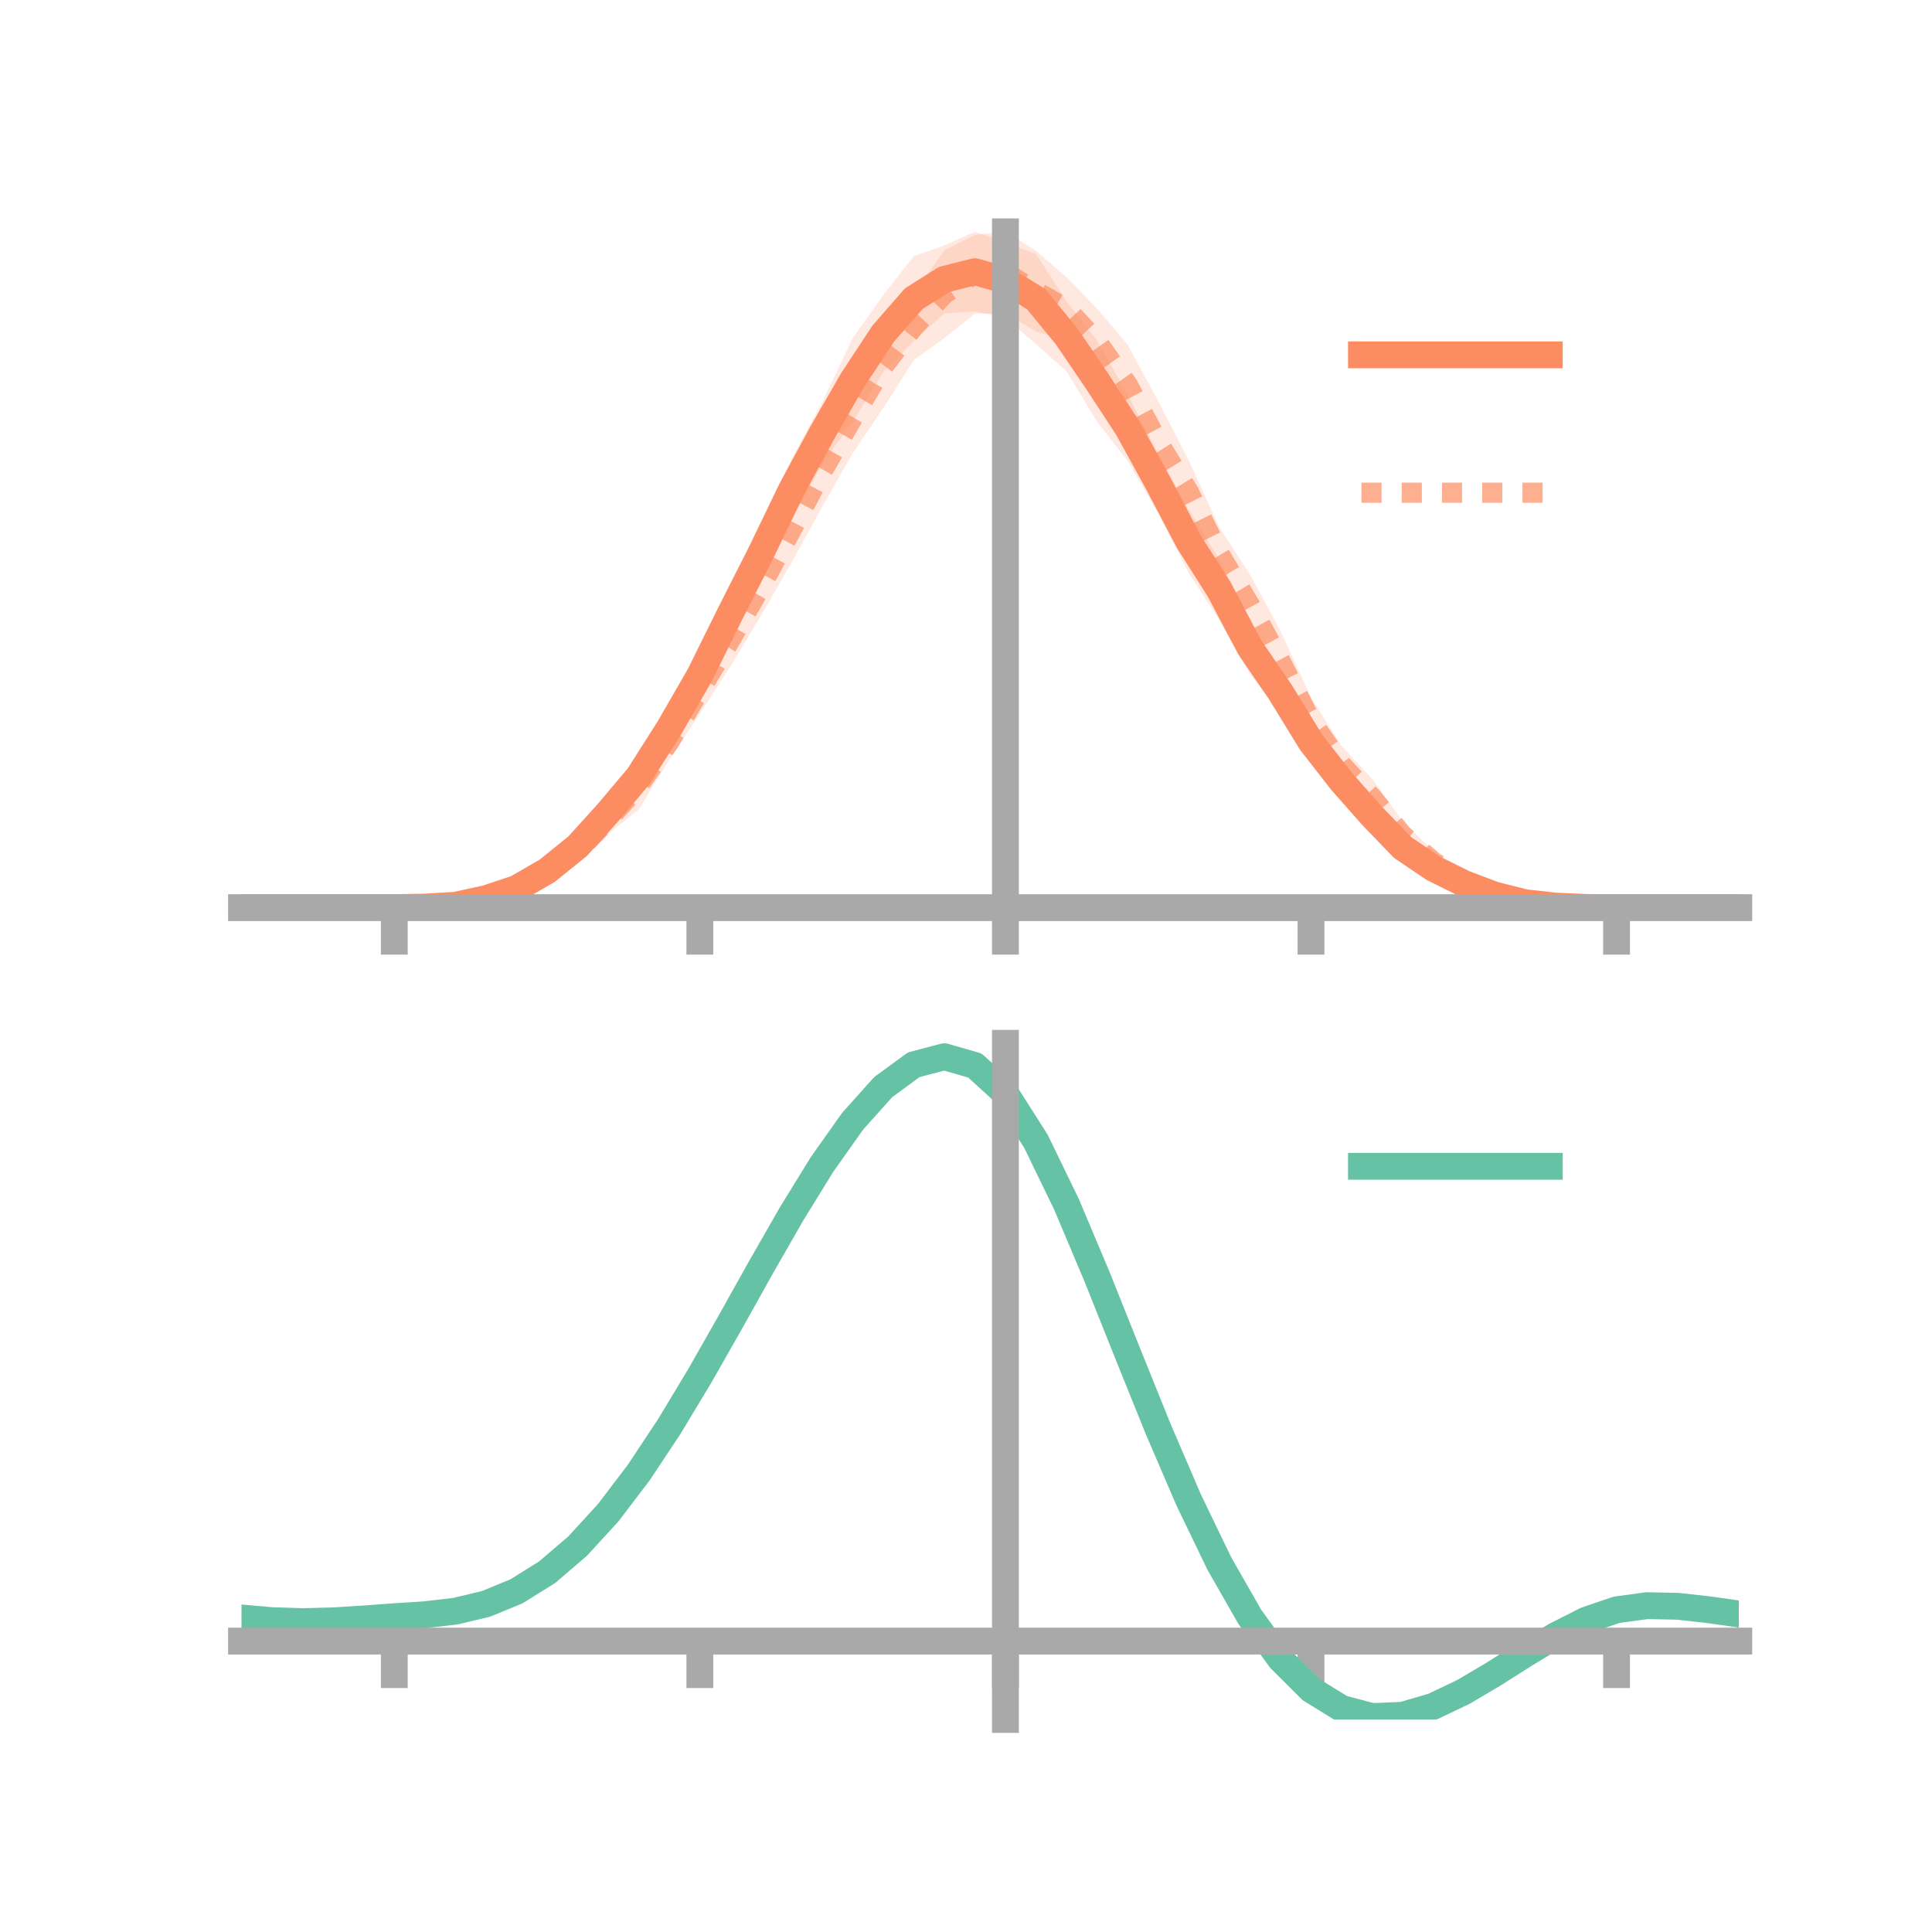 <?xml version="1.0" encoding="utf-8" standalone="no"?>
<!DOCTYPE svg PUBLIC "-//W3C//DTD SVG 1.1//EN"
  "http://www.w3.org/Graphics/SVG/1.1/DTD/svg11.dtd">
<!-- Created with matplotlib (https://matplotlib.org/) -->
<svg height="144pt" version="1.1" viewBox="0 0 144 144" width="144pt" xmlns="http://www.w3.org/2000/svg" xmlns:xlink="http://www.w3.org/1999/xlink">
 <defs>
  <style type="text/css">*{stroke-linecap:butt;stroke-linejoin:round;}</style>
 </defs>
 <g id="figure_1">
  <g id="patch_1">
   <path d="M 0 144 
L 144 144 
L 144 0 
L 0 0 
z
" style="fill:none;"/>
  </g>
  <g id="axes_1">
   <g id="patch_2">
    <path d="M 18 67.68 
L 129.6 67.68 
L 129.6 17.28 
L 18 17.28 
z
" style="fill:none;"/>
   </g>
   <g id="PolyCollection_1">
    <path clip-path="url(#p605a897a19)" d="M 18 67.65 
L 18 67.65 
L 20.278 67.65 
L 22.555 67.65 
L 24.833 67.65 
L 27.11 67.65 
L 29.388 67.648 
L 31.665 67.546 
L 33.943 67.32 
L 36.22 66.727 
L 38.498 65.802 
L 40.776 64.194 
L 43.053 61.886 
L 45.331 59.509 
L 47.608 56.63 
L 49.886 52.755 
L 52.163 48.643 
L 54.441 43.839 
L 56.718 38.965 
L 58.996 34.232 
L 61.273 29.976 
L 63.551 25.214 
L 65.829 22.005 
L 68.106 19.091 
L 70.384 18.292 
L 72.661 17.28 
L 74.939 18.09 
L 77.216 18.927 
L 79.494 22.45 
L 81.771 25.378 
L 84.049 29.431 
L 86.327 33.795 
L 88.604 38.016 
L 90.882 41.683 
L 93.159 46.281 
L 95.437 50.123 
L 97.714 53.903 
L 99.992 56.861 
L 102.269 59.709 
L 104.547 62.344 
L 106.824 63.991 
L 109.102 65.36 
L 111.38 66.278 
L 113.657 67.059 
L 115.935 67.4 
L 118.212 67.592 
L 120.49 67.65 
L 122.767 67.65 
L 125.045 67.65 
L 127.322 67.65 
L 129.6 67.65 
L 129.6 67.65 
L 129.6 67.65 
L 127.322 67.65 
L 125.045 67.65 
L 122.767 67.65 
L 120.49 67.65 
L 118.212 67.68 
L 115.935 67.67 
L 113.657 67.506 
L 111.38 67.14 
L 109.102 66.328 
L 106.824 65.433 
L 104.547 64.002 
L 102.269 61.915 
L 99.992 59.602 
L 97.714 56.712 
L 95.437 53.063 
L 93.159 50.243 
L 90.882 46.222 
L 88.604 42.719 
L 86.327 38.268 
L 84.049 34.349 
L 81.771 31.439 
L 79.494 27.673 
L 77.216 25.646 
L 74.939 23.702 
L 72.661 23.217 
L 70.384 23.353 
L 68.106 25.431 
L 65.829 27.734 
L 63.551 31.438 
L 61.273 34.593 
L 58.996 38.748 
L 56.718 43.453 
L 54.441 47.564 
L 52.163 51.98 
L 49.886 55.771 
L 47.608 59.07 
L 45.331 61.6 
L 43.053 64.259 
L 40.776 65.624 
L 38.498 66.645 
L 36.22 67.235 
L 33.943 67.627 
L 31.665 67.676 
L 29.388 67.651 
L 27.11 67.65 
L 24.833 67.65 
L 22.555 67.65 
L 20.278 67.65 
L 18 67.65 
z
" style="fill:#fc8d62;fill-opacity:0.2;"/>
   </g>
   <g id="PolyCollection_2">
    <path clip-path="url(#p605a897a19)" d="M 18 67.65 
L 18 67.65 
L 20.278 67.65 
L 22.555 67.65 
L 24.833 67.65 
L 27.11 67.65 
L 29.388 67.649 
L 31.665 67.544 
L 33.943 67.275 
L 36.22 66.808 
L 38.498 65.793 
L 40.776 64.436 
L 43.053 62.649 
L 45.331 60.042 
L 47.608 56.774 
L 49.886 53.99 
L 52.163 49.725 
L 54.441 45.75 
L 56.718 41.555 
L 58.996 37.076 
L 61.273 32.556 
L 63.551 28.568 
L 65.829 24.249 
L 68.106 21.905 
L 70.384 18.648 
L 72.661 17.499 
L 74.939 17.259 
L 77.216 18.698 
L 79.494 20.663 
L 81.771 23.01 
L 84.049 25.691 
L 86.327 29.908 
L 88.604 34.319 
L 90.882 39.317 
L 93.159 42.802 
L 95.437 47.023 
L 97.714 51.977 
L 99.992 55.61 
L 102.269 58.043 
L 104.547 61.223 
L 106.824 63.404 
L 109.102 65.153 
L 111.38 66.249 
L 113.657 66.985 
L 115.935 67.398 
L 118.212 67.622 
L 120.49 67.65 
L 122.767 67.65 
L 125.045 67.65 
L 127.322 67.65 
L 129.6 67.65 
L 129.6 67.65 
L 129.6 67.65 
L 127.322 67.65 
L 125.045 67.65 
L 122.767 67.65 
L 120.49 67.65 
L 118.212 67.678 
L 115.935 67.682 
L 113.657 67.498 
L 111.38 67.069 
L 109.102 66.239 
L 106.824 65.007 
L 104.547 63.258 
L 102.269 60.826 
L 99.992 58.38 
L 97.714 55.446 
L 95.437 51.524 
L 93.159 47.366 
L 90.882 43.199 
L 88.604 38.99 
L 86.327 35.981 
L 84.049 31.629 
L 81.771 27.888 
L 79.494 25.365 
L 77.216 24.718 
L 74.939 23.348 
L 72.661 23.377 
L 70.384 25.203 
L 68.106 26.831 
L 65.829 30.421 
L 63.551 33.777 
L 61.273 37.8 
L 58.996 41.929 
L 56.718 45.895 
L 54.441 49.662 
L 52.163 53.192 
L 49.886 56.63 
L 47.608 60.344 
L 45.331 62.152 
L 43.053 64.232 
L 40.776 65.614 
L 38.498 66.684 
L 36.22 67.311 
L 33.943 67.64 
L 31.665 67.676 
L 29.388 67.65 
L 27.11 67.65 
L 24.833 67.65 
L 22.555 67.65 
L 20.278 67.65 
L 18 67.65 
z
" style="fill:#fc8d62;fill-opacity:0.2;"/>
   </g>
   <g id="matplotlib.axis_1">
    <g id="xtick_1">
     <g id="line2d_1">
      <defs>
       <path d="M 0 0 
L 0 3.5 
" id="mae9d20afdd" style="stroke:#a9a9a9;stroke-width:2;"/>
      </defs>
      <g>
       <use style="fill:#a9a9a9;stroke:#a9a9a9;stroke-width:2;" x="29.388" xlink:href="#mae9d20afdd" y="67.65"/>
      </g>
     </g>
    </g>
    <g id="xtick_2">
     <g id="line2d_2">
      <g>
       <use style="fill:#a9a9a9;stroke:#a9a9a9;stroke-width:2;" x="52.163" xlink:href="#mae9d20afdd" y="67.65"/>
      </g>
     </g>
    </g>
    <g id="xtick_3">
     <g id="line2d_3">
      <g>
       <use style="fill:#a9a9a9;stroke:#a9a9a9;stroke-width:2;" x="74.939" xlink:href="#mae9d20afdd" y="67.65"/>
      </g>
     </g>
    </g>
    <g id="xtick_4">
     <g id="line2d_4">
      <g>
       <use style="fill:#a9a9a9;stroke:#a9a9a9;stroke-width:2;" x="97.714" xlink:href="#mae9d20afdd" y="67.65"/>
      </g>
     </g>
    </g>
    <g id="xtick_5">
     <g id="line2d_5">
      <g>
       <use style="fill:#a9a9a9;stroke:#a9a9a9;stroke-width:2;" x="120.49" xlink:href="#mae9d20afdd" y="67.65"/>
      </g>
     </g>
    </g>
   </g>
   <g id="matplotlib.axis_2"/>
   <g id="line2d_6">
    <path clip-path="url(#p605a897a19)" d="M 18 67.65 
L 20.278 67.65 
L 22.555 67.65 
L 24.833 67.65 
L 27.11 67.65 
L 29.388 67.649 
L 31.665 67.611 
L 33.943 67.474 
L 36.22 66.981 
L 38.498 66.223 
L 40.776 64.909 
L 43.053 63.072 
L 45.331 60.554 
L 47.608 57.85 
L 49.886 54.263 
L 52.163 50.311 
L 54.441 45.701 
L 56.718 41.209 
L 58.996 36.49 
L 61.273 32.284 
L 63.551 28.326 
L 65.829 24.87 
L 68.106 22.261 
L 70.384 20.823 
L 72.661 20.248 
L 74.939 20.896 
L 77.216 22.287 
L 79.494 25.061 
L 81.771 28.409 
L 84.049 31.89 
L 86.327 36.032 
L 88.604 40.367 
L 90.882 43.952 
L 93.159 48.262 
L 95.437 51.593 
L 97.714 55.307 
L 99.992 58.232 
L 102.269 60.812 
L 104.547 63.173 
L 106.824 64.712 
L 109.102 65.844 
L 111.38 66.709 
L 113.657 67.282 
L 115.935 67.535 
L 118.212 67.636 
L 120.49 67.65 
L 122.767 67.65 
L 125.045 67.65 
L 127.322 67.65 
L 129.6 67.65 
" style="fill:none;stroke:#fc8d62;stroke-linecap:square;stroke-width:2;"/>
   </g>
   <g id="line2d_7">
    <path clip-path="url(#p605a897a19)" d="M 18 67.65 
L 20.278 67.65 
L 22.555 67.65 
L 24.833 67.65 
L 27.11 67.65 
L 29.388 67.649 
L 31.665 67.61 
L 33.943 67.458 
L 36.22 67.059 
L 38.498 66.239 
L 40.776 65.025 
L 43.053 63.44 
L 45.331 61.097 
L 47.608 58.559 
L 49.886 55.31 
L 52.163 51.459 
L 54.441 47.706 
L 56.718 43.725 
L 58.996 39.502 
L 61.273 35.178 
L 63.551 31.173 
L 65.829 27.335 
L 68.106 24.368 
L 70.384 21.925 
L 72.661 20.438 
L 74.939 20.304 
L 77.216 21.708 
L 79.494 23.014 
L 81.771 25.449 
L 84.049 28.66 
L 86.327 32.944 
L 88.604 36.654 
L 90.882 41.258 
L 93.159 45.084 
L 95.437 49.273 
L 97.714 53.711 
L 99.992 56.995 
L 102.269 59.435 
L 104.547 62.24 
L 106.824 64.206 
L 109.102 65.696 
L 111.38 66.659 
L 113.657 67.242 
L 115.935 67.54 
L 118.212 67.65 
L 120.49 67.65 
L 122.767 67.65 
L 125.045 67.65 
L 127.322 67.65 
L 129.6 67.65 
" style="fill:none;stroke:#fc8d62;stroke-dasharray:1.5,1.5;stroke-dashoffset:0;stroke-opacity:0.7;stroke-width:1.5;"/>
   </g>
   <g id="patch_3">
    <path d="M 74.939 67.68 
L 74.939 17.28 
" style="fill:none;stroke:#a9a9a9;stroke-linecap:square;stroke-linejoin:miter;stroke-width:2;"/>
   </g>
   <g id="patch_4">
    <path d="M 129.6 67.68 
L 129.6 17.28 
" style="fill:none;"/>
   </g>
   <g id="patch_5">
    <path d="M 18 67.65 
L 129.6 67.65 
" style="fill:none;stroke:#a9a9a9;stroke-linecap:square;stroke-linejoin:miter;stroke-width:2;"/>
   </g>
   <g id="patch_6">
    <path d="M 18 17.28 
L 129.6 17.28 
" style="fill:none;"/>
   </g>
   <g id="legend_1">
    <g id="line2d_8">
     <path d="M 101.475 26.449 
L 115.475 26.449 
" style="fill:none;stroke:#fc8d62;stroke-linecap:square;stroke-width:2;"/>
    </g>
    <g id="line2d_9"/>
    <g id="text_1">
     <!--   -->
     <g transform="translate(121.075 28.899)scale(0.07 -0.07)">
      <defs>
       <path id="DejaVuSans-32"/>
      </defs>
      <use xlink:href="#DejaVuSans-32"/>
     </g>
    </g>
    <g id="line2d_10">
     <path d="M 101.475 36.724 
L 115.475 36.724 
" style="fill:none;stroke:#fc8d62;stroke-dasharray:1.5,1.5;stroke-dashoffset:0;stroke-opacity:0.7;stroke-width:1.5;"/>
    </g>
    <g id="line2d_11"/>
    <g id="text_2">
     <!--   -->
     <g transform="translate(121.075 39.174)scale(0.07 -0.07)">
      <use xlink:href="#DejaVuSans-32"/>
     </g>
    </g>
   </g>
  </g>
  <g id="axes_2">
   <g id="patch_7">
    <path d="M 18 128.16 
L 129.6 128.16 
L 129.6 77.76 
L 18 77.76 
z
" style="fill:none;"/>
   </g>
   <g id="PolyCollection_3">
    <path clip-path="url(#p284057b9e1)" d="M 18 120.637 
L 18 120.553 
L 20.278 120.761 
L 22.555 120.833 
L 24.833 120.772 
L 27.11 120.619 
L 29.388 120.445 
L 31.665 120.292 
L 33.943 120.022 
L 36.22 119.475 
L 38.498 118.525 
L 40.776 117.081 
L 43.053 115.091 
L 45.331 112.547 
L 47.608 109.481 
L 49.886 105.958 
L 52.163 102.081 
L 54.441 97.977 
L 56.718 93.802 
L 58.996 89.73 
L 61.273 85.951 
L 63.551 82.663 
L 65.829 80.069 
L 68.106 78.369 
L 70.384 77.76 
L 72.661 78.427 
L 74.939 80.536 
L 77.216 84.167 
L 79.494 88.942 
L 81.771 94.429 
L 84.049 100.221 
L 86.327 105.961 
L 88.604 111.35 
L 90.882 116.154 
L 93.159 120.205 
L 95.437 123.399 
L 97.714 125.695 
L 99.992 127.113 
L 102.269 127.724 
L 104.547 127.636 
L 106.824 126.982 
L 109.102 125.912 
L 111.38 124.587 
L 113.657 123.168 
L 115.935 121.813 
L 118.212 120.676 
L 120.49 119.904 
L 122.767 119.597 
L 125.045 119.649 
L 127.322 119.909 
L 129.6 120.245 
L 129.6 120.353 
L 129.6 120.353 
L 127.322 120.04 
L 125.045 119.797 
L 122.767 119.754 
L 120.49 120.064 
L 118.212 120.847 
L 115.935 122.017 
L 113.657 123.421 
L 111.38 124.895 
L 109.102 126.27 
L 106.824 127.378 
L 104.547 128.058 
L 102.269 128.16 
L 99.992 127.561 
L 97.714 126.169 
L 95.437 123.93 
L 93.159 120.834 
L 90.882 116.919 
L 88.604 112.279 
L 86.327 107.073 
L 84.049 101.522 
L 81.771 95.915 
L 79.494 90.598 
L 77.216 85.967 
L 74.939 82.447 
L 72.661 80.406 
L 70.384 79.763 
L 68.106 80.35 
L 65.829 81.984 
L 63.551 84.472 
L 61.273 87.62 
L 58.996 91.232 
L 56.718 95.116 
L 54.441 99.093 
L 52.163 102.997 
L 49.886 106.685 
L 47.608 110.034 
L 45.331 112.953 
L 43.053 115.382 
L 40.776 117.292 
L 38.498 118.69 
L 36.22 119.618 
L 33.943 120.153 
L 31.665 120.414 
L 29.388 120.556 
L 27.11 120.714 
L 24.833 120.848 
L 22.555 120.896 
L 20.278 120.827 
L 18 120.637 
z
" style="fill:#66c2a5;fill-opacity:0.2;"/>
   </g>
   <g id="matplotlib.axis_3">
    <g id="xtick_6">
     <g id="line2d_12">
      <g>
       <use style="fill:#a9a9a9;stroke:#a9a9a9;stroke-width:2;" x="29.388" xlink:href="#mae9d20afdd" y="122.318"/>
      </g>
     </g>
    </g>
    <g id="xtick_7">
     <g id="line2d_13">
      <g>
       <use style="fill:#a9a9a9;stroke:#a9a9a9;stroke-width:2;" x="52.163" xlink:href="#mae9d20afdd" y="122.318"/>
      </g>
     </g>
    </g>
    <g id="xtick_8">
     <g id="line2d_14">
      <g>
       <use style="fill:#a9a9a9;stroke:#a9a9a9;stroke-width:2;" x="74.939" xlink:href="#mae9d20afdd" y="122.318"/>
      </g>
     </g>
    </g>
    <g id="xtick_9">
     <g id="line2d_15">
      <g>
       <use style="fill:#a9a9a9;stroke:#a9a9a9;stroke-width:2;" x="97.714" xlink:href="#mae9d20afdd" y="122.318"/>
      </g>
     </g>
    </g>
    <g id="xtick_10">
     <g id="line2d_16">
      <g>
       <use style="fill:#a9a9a9;stroke:#a9a9a9;stroke-width:2;" x="120.49" xlink:href="#mae9d20afdd" y="122.318"/>
      </g>
     </g>
    </g>
   </g>
   <g id="matplotlib.axis_4"/>
   <g id="line2d_17">
    <path clip-path="url(#p284057b9e1)" d="M 18 120.595 
L 20.278 120.794 
L 22.555 120.865 
L 24.833 120.81 
L 27.11 120.667 
L 29.388 120.5 
L 31.665 120.353 
L 33.943 120.088 
L 36.22 119.546 
L 38.498 118.608 
L 40.776 117.186 
L 43.053 115.236 
L 45.331 112.75 
L 47.608 109.757 
L 49.886 106.321 
L 52.163 102.539 
L 54.441 98.535 
L 56.718 94.459 
L 58.996 90.481 
L 61.273 86.786 
L 63.551 83.568 
L 65.829 81.026 
L 68.106 79.36 
L 70.384 78.761 
L 72.661 79.416 
L 74.939 81.491 
L 77.216 85.067 
L 79.494 89.77 
L 81.771 95.172 
L 84.049 100.872 
L 86.327 106.517 
L 88.604 111.815 
L 90.882 116.537 
L 93.159 120.52 
L 95.437 123.664 
L 97.714 125.932 
L 99.992 127.337 
L 102.269 127.942 
L 104.547 127.847 
L 106.824 127.18 
L 109.102 126.091 
L 111.38 124.741 
L 113.657 123.294 
L 115.935 121.915 
L 118.212 120.761 
L 120.49 119.984 
L 122.767 119.676 
L 125.045 119.723 
L 127.322 119.975 
L 129.6 120.299 
" style="fill:none;stroke:#66c2a5;stroke-linecap:square;stroke-width:2;"/>
   </g>
   <g id="patch_8">
    <path d="M 74.939 128.16 
L 74.939 77.76 
" style="fill:none;stroke:#a9a9a9;stroke-linecap:square;stroke-linejoin:miter;stroke-width:2;"/>
   </g>
   <g id="patch_9">
    <path d="M 129.6 128.16 
L 129.6 77.76 
" style="fill:none;"/>
   </g>
   <g id="patch_10">
    <path d="M 18 122.318 
L 129.6 122.318 
" style="fill:none;stroke:#a9a9a9;stroke-linecap:square;stroke-linejoin:miter;stroke-width:2;"/>
   </g>
   <g id="patch_11">
    <path d="M 18 77.76 
L 129.6 77.76 
" style="fill:none;"/>
   </g>
   <g id="legend_2">
    <g id="line2d_18">
     <path d="M 101.475 86.929 
L 115.475 86.929 
" style="fill:none;stroke:#66c2a5;stroke-linecap:square;stroke-width:2;"/>
    </g>
    <g id="line2d_19"/>
    <g id="text_3">
     <!--   -->
     <g transform="translate(121.075 89.379)scale(0.07 -0.07)">
      <use xlink:href="#DejaVuSans-32"/>
     </g>
    </g>
   </g>
  </g>
 </g>
 <defs>
  <clipPath id="p605a897a19">
   <rect height="50.4" width="111.6" x="18" y="17.28"/>
  </clipPath>
  <clipPath id="p284057b9e1">
   <rect height="50.4" width="111.6" x="18" y="77.76"/>
  </clipPath>
 </defs>
</svg>
